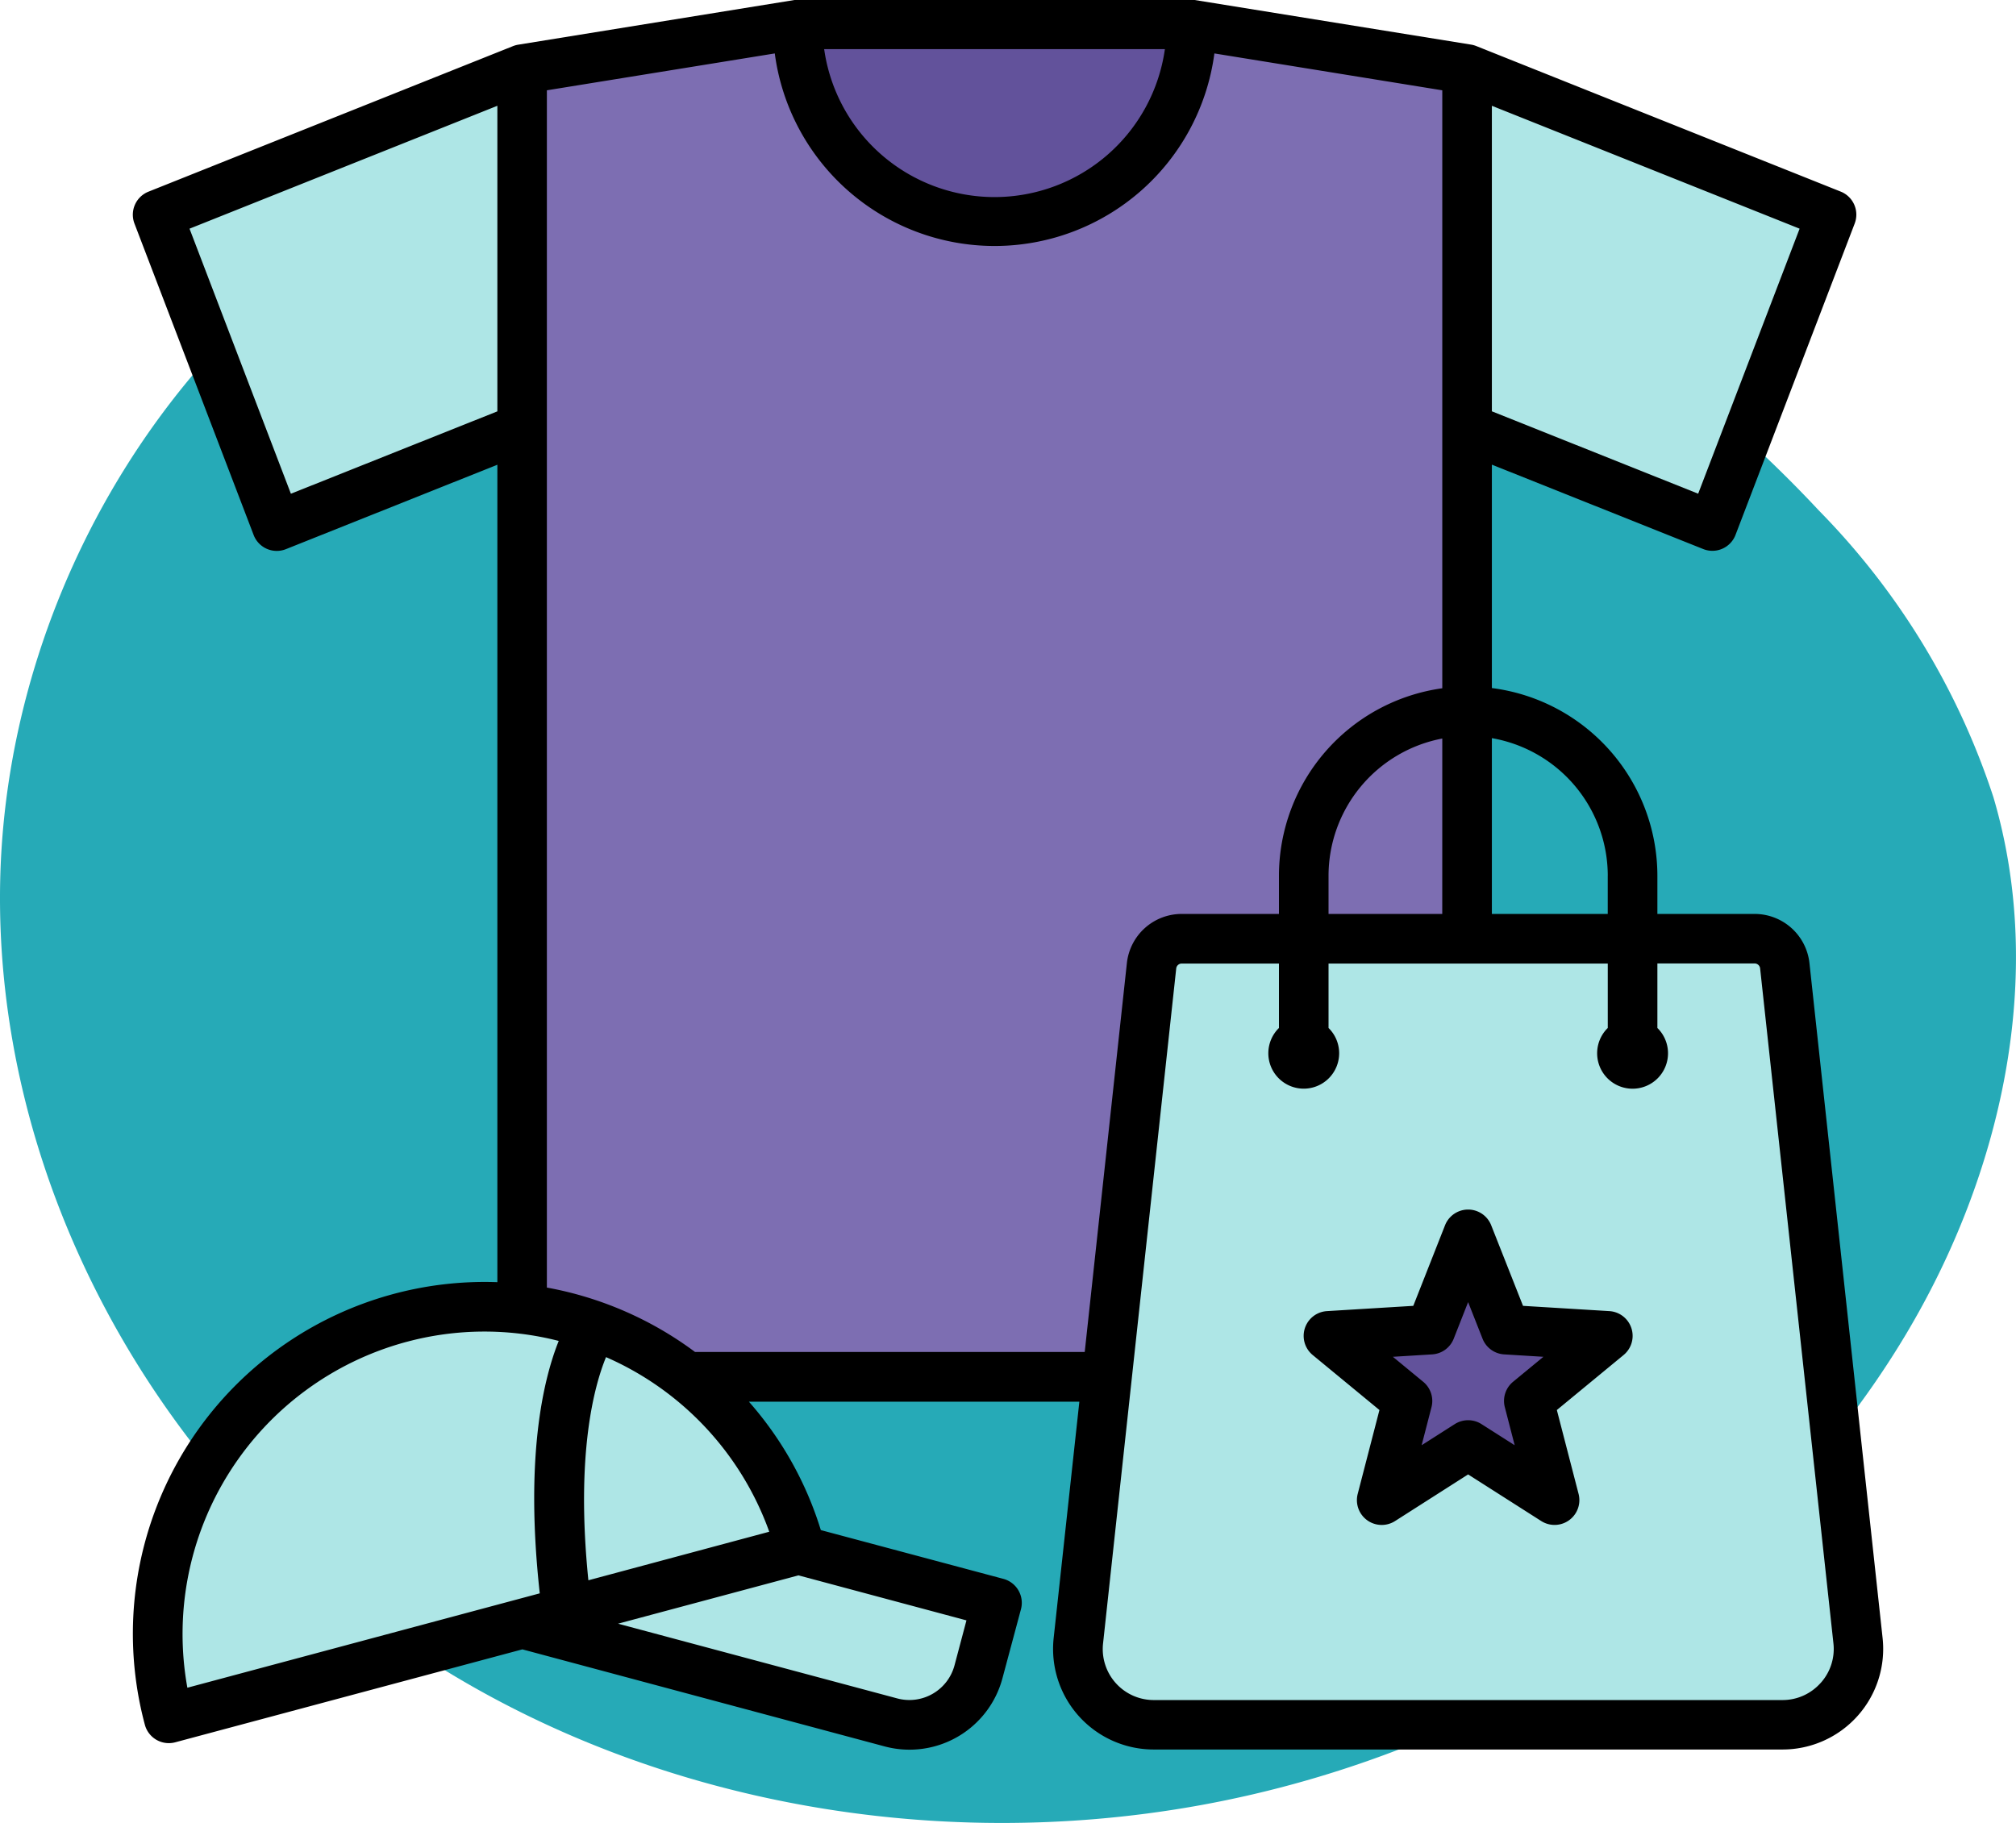 <svg xmlns="http://www.w3.org/2000/svg" width="78.501" height="70.994" viewBox="0 0 78.501 70.994">
  <g id="Grupo_1102524" data-name="Grupo 1102524" transform="translate(-565 -16887.045)">
    <path id="_12068" data-name="12068" d="M72.033,71.913c-8.038-1.11-16.53-.839-23.844,2.675C38.045,79.46,31.382,90.507,31.127,101.757s5.606,22.305,14.66,28.988,21,9.051,32.068,7.045c11.165-2.023,21.645-8.583,27.469-18.322,3.735-6.245,5.48-13.956,3.417-20.934a28.6,28.6,0,0,0-6.787-11.156A50.145,50.145,0,0,0,72.033,71.913Z" transform="translate(533.881 16819.559)" fill="#26aab7"/>
    <g id="Grupo_1102138" data-name="Grupo 1102138" transform="translate(570.172 16887.045)">
      <g id="Grupo_1102137" data-name="Grupo 1102137" transform="translate(0.965 0.957)">
        <g id="Grupo_1102134" data-name="Grupo 1102134" transform="translate(0.118 0)">
          <path id="Trazado_880500" data-name="Trazado 880500" d="M30.931,28.669,17.119,34.186a.414.414,0,0,0-.233.532L21.23,46.071a.414.414,0,0,0,.54.236l9.161-3.659L36.642,36.5Zm36.8,0,13.811,5.517a.414.414,0,0,1,.233.532L77.43,46.07a.414.414,0,0,1-.54.236l-9.161-3.659-5.394-6.887Z" transform="translate(-16.859 -26.921)" fill="#aee6e6" fill-rule="evenodd"/>
          <path id="Trazado_880501" data-name="Trazado 880501" d="M155.648,17.748,144.842,16H129.655l-10.806,1.748V68.672h36.8Z" transform="translate(-104.777 -16)" fill="#7d6eb2" fill-rule="evenodd"/>
          <path id="Trazado_880502" data-name="Trazado 880502" d="M196.616,16h15.34a7.67,7.67,0,1,1-15.34,0Z" transform="translate(-171.815 -16)" fill="#62529b" fill-rule="evenodd"/>
        </g>
        <g id="Grupo_1102135" data-name="Grupo 1102135" transform="translate(35.836 35.613)">
          <path id="Trazado_880503" data-name="Trazado 880503" d="M279.777,274.119h22.3a1.182,1.182,0,0,1,1.179,1.058l2.846,26.272a2.964,2.964,0,0,1-2.947,3.283H278.7a2.964,2.964,0,0,1-2.947-3.283l2.846-26.272A1.182,1.182,0,0,1,279.777,274.119Z" transform="translate(-275.733 -274.119)" fill="#aee6e6" fill-rule="evenodd"/>
          <path id="Trazado_880504" data-name="Trazado 880504" d="M356.4,363.028l.978,2.484a.406.406,0,0,0,.36.261l2.665.163a.414.414,0,0,1,.238.732l-2.06,1.7a.406.406,0,0,0-.137.423l.669,2.585a.414.414,0,0,1-.623.453l-2.252-1.435a.406.406,0,0,0-.445,0l-2.252,1.435a.414.414,0,0,1-.623-.453l.669-2.585a.406.406,0,0,0-.137-.423l-2.06-1.7a.414.414,0,0,1,.238-.733l2.665-.163a.406.406,0,0,0,.36-.261l.978-2.484a.414.414,0,0,1,.77,0Z" transform="translate(-340.819 -350.535)" fill="#62529b" fill-rule="evenodd"/>
        </g>
        <g id="Grupo_1102136" data-name="Grupo 1102136" transform="translate(0 49.943)">
          <path id="Trazado_880505" data-name="Trazado 880505" d="M93.831,428.03l16.863,4.519a.415.415,0,0,1,.293.507l-.613,2.289a2.793,2.793,0,0,1-3.41,1.969L88.4,432.339Z" transform="translate(-78.41 -421.125)" fill="#aee6e6" fill-rule="evenodd"/>
          <path id="Trazado_880506" data-name="Trazado 880506" d="M25.441,378.417a12.733,12.733,0,0,1,15.595,9L16.844,393.9a.414.414,0,0,1-.51-.306,12.733,12.733,0,0,1,9.107-15.18Z" transform="translate(-16 -377.98)" fill="#aee6e6" fill-rule="evenodd"/>
          <path id="Trazado_880507" data-name="Trazado 880507" d="M129.851,385.33a17.553,17.553,0,0,0-.542,4.234,32.776,32.776,0,0,0,.3,4.914l9.019-2.417.076-.021a12.734,12.734,0,0,0-8.029-8.7A6.237,6.237,0,0,0,129.851,385.33Z" transform="translate(-113.671 -382.6)" fill="#aee6e6" fill-rule="evenodd"/>
        </g>
      </g>
      <path id="Trazado_880508" data-name="Trazado 880508" d="M62.749,62.88a.966.966,0,0,0-.32.987l.384,1.483-1.293-.823A.962.962,0,0,0,61,64.376a.971.971,0,0,0-.519.151l-1.291.823.384-1.483a.966.966,0,0,0-.322-.987l-1.182-.974,1.53-.094a.965.965,0,0,0,.839-.61L61,59.776l.562,1.426a.967.967,0,0,0,.84.61l1.53.094ZM50.352,9.066H34.769L24.007,10.807a.973.973,0,0,0-.2.056L9.613,16.531a.966.966,0,0,0-.544,1.242L13.709,29.9a.964.964,0,0,0,1.259.552L23.2,27.165V59A13.7,13.7,0,0,0,9.474,76.237a.966.966,0,0,0,1.184.682L24.174,73.3l14.1,3.778a3.746,3.746,0,0,0,4.593-2.651l.721-2.689a.967.967,0,0,0-.683-1.183l-7.11-1.9a13.605,13.605,0,0,0-2.8-5H45.862l-1,9.2A3.918,3.918,0,0,0,48.773,77.2H73.231a3.919,3.919,0,0,0,3.907-4.354L74.292,46.579a2.148,2.148,0,0,0-2.139-1.92H68.37V43.17a7.378,7.378,0,0,0-6.445-7.308v-8.7l8.228,3.286a.964.964,0,0,0,1.26-.552l4.64-12.126a.966.966,0,0,0-.544-1.242l-14.19-5.668a.97.97,0,0,0-.2-.056ZM66.5,60.127l-3.362-.205L61.9,56.787a.966.966,0,0,0-1.8,0l-1.235,3.135-3.362.205a.966.966,0,0,0-.556,1.709l2.6,2.143-.845,3.262A.966.966,0,0,0,58.16,68.3L61,66.487,63.843,68.3A.966.966,0,0,0,65.3,67.241l-.845-3.262,2.6-2.143a.966.966,0,0,0-.556-1.709Zm8.224,14.486a1.978,1.978,0,0,0,.5-1.554L72.371,46.787a.217.217,0,0,0-.218-.2H68.37V49.1a1.38,1.38,0,1,1-1.932,0V46.591H55.565V49.1a1.379,1.379,0,1,1-1.931,0V46.591H49.851a.216.216,0,0,0-.218.2L46.786,73.06a1.986,1.986,0,0,0,1.987,2.214H73.231A1.978,1.978,0,0,0,74.722,74.613ZM30.9,61.719H46.071l1.641-15.14a2.147,2.147,0,0,1,2.139-1.92h3.783V43.17a7.378,7.378,0,0,1,6.36-7.3V12.583L51.12,11.147a8.634,8.634,0,0,1-17.118,0l-8.874,1.436V59.21a13.778,13.778,0,0,1,5.771,2.51Zm-4.156,8.891c-.5-4.913.227-7.572.687-8.691a11.753,11.753,0,0,1,6.356,6.8ZM41,73.926a1.82,1.82,0,0,1-2.227,1.285L27.9,72.3l7.025-1.882,6.541,1.753Zm-21.34-12.6a11.658,11.658,0,0,1,5.929-.038c-.6,1.5-1.324,4.524-.738,9.83L11.129,74.794a11.782,11.782,0,0,1,8.532-13.469Zm-4.5-33.032L11.213,17.972,23.2,13.186v11.9ZM49.193,10.979a6.7,6.7,0,0,1-13.268,0Zm10.8,33.681H55.565V43.17a5.444,5.444,0,0,1,4.429-5.342Zm6.444-1.49v1.49H61.925V37.813A5.445,5.445,0,0,1,66.438,43.17ZM61.925,13.186l11.983,4.786-3.95,10.321-8.033-3.208Z" transform="translate(-9.005 -9.066)" fill-rule="evenodd"/>
    </g>
  </g>
</svg>
